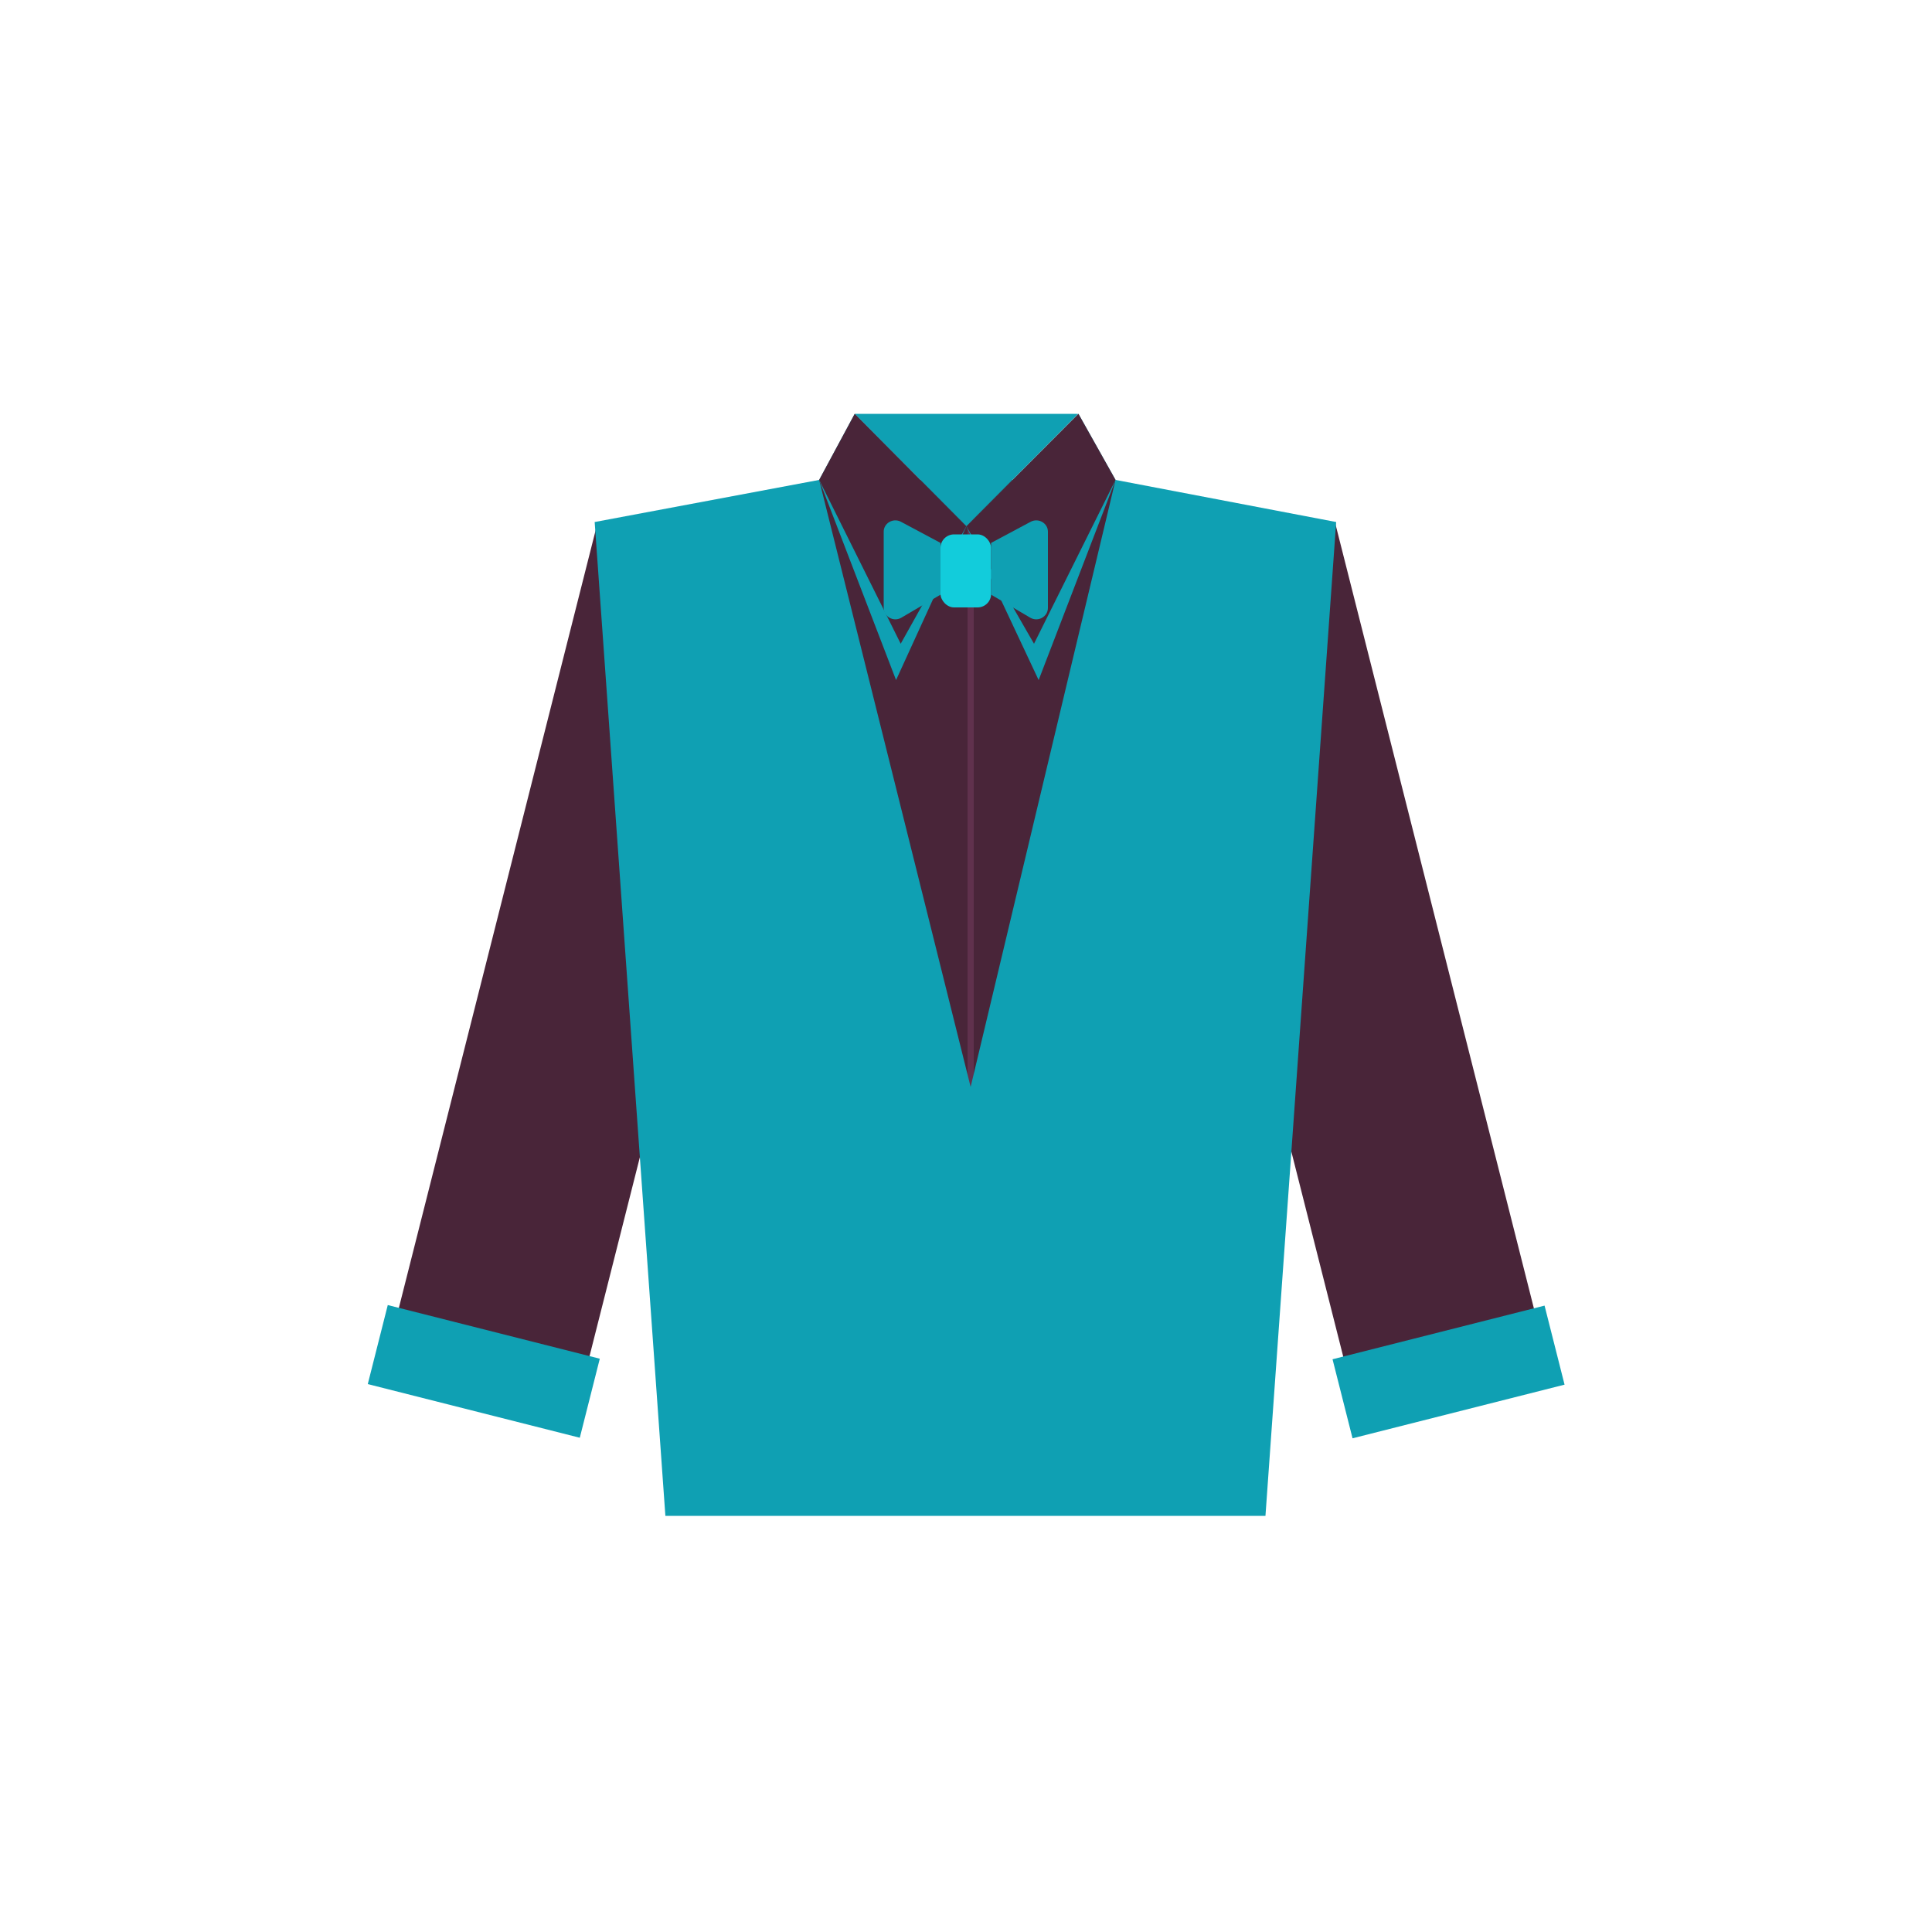 <?xml version="1.0" encoding="UTF-8"?>
<svg xmlns="http://www.w3.org/2000/svg" version="1.1" viewBox="0 0 500 500">
  <defs>
    <style>
      .cls-1 {
        fill: #12ccdb;
      }

      .cls-2 {
        fill: #0fa0b3;
      }

      .cls-3 {
        fill: #60314d;
      }

      .cls-4 {
        fill: #492539;
      }
    </style>
  </defs>
  <!-- Generator: Adobe Illustrator 28.7.1, SVG Export Plug-In . SVG Version: 1.2.0 Build 142)  -->
  <g>
    <g id="Ebene_1">
      <rect class="cls-4" x="126.6" y="138.4" width="50.9" height="222.2" transform="translate(65.8 -29.7) rotate(14.2)"/>
      <rect class="cls-4" x="322.8" y="138.4" width="50.9" height="222.2" transform="translate(747 406) rotate(165.8)"/>
      <rect class="cls-2" x="96.9" y="344.4" width="56.6" height="21.1" transform="translate(90.9 -19.9) rotate(14.2)"/>
      <rect class="cls-2" x="346.6" y="344.4" width="56.6" height="21.1" transform="translate(825.4 607.2) rotate(165.8)"/>
      <rect class="cls-4" x="212" y="124.2" width="76.7" height="172.6"/>
      <rect class="cls-3" x="250.4" y="124.2" width="1.6" height="172.6"/>
      <polygon class="cls-2" points="153.9 135.1 212 124.2 251.2 281.3 288.7 124.2 345.8 135.1 327.5 392.3 172.2 392.3 153.9 135.1"/>
      <polygon class="cls-2" points="250.1 136.2 279 107.1 221.2 107.1 250.1 136.2"/>
      <polygon class="cls-2" points="221.2 107.1 212 124.2 231.9 176 250.1 136.2 221.2 107.1"/>
      <polygon class="cls-2" points="279.1 107.1 288.7 124.2 268.8 176 250.1 136.2 279.1 107.1"/>
      <polygon class="cls-4" points="221.2 107.1 212 124.2 233.1 166.6 250.1 136.2 221.2 107.1"/>
      <polygon class="cls-4" points="279.1 107.1 288.7 124.2 267.6 166.6 250.1 136.2 279.1 107.1"/>
      <g>
        <rect class="cls-1" x="243.4" y="138.3" width="13.1" height="18.9" rx="3.5" ry="3.5"/>
        <path class="cls-2" d="M243.4,140.5l-10.3-5.5c-2-1-4.4.4-4.4,2.6v19.7c0,2.3,2.5,3.7,4.5,2.6l10.2-6v-13.5Z"/>
        <path class="cls-2" d="M256.5,140.5l10.3-5.5c2-1,4.4.4,4.4,2.6v19.7c0,2.3-2.5,3.7-4.5,2.6l-10.2-6v-13.5Z"/>
      </g>
    </g>
  </g>
</svg>